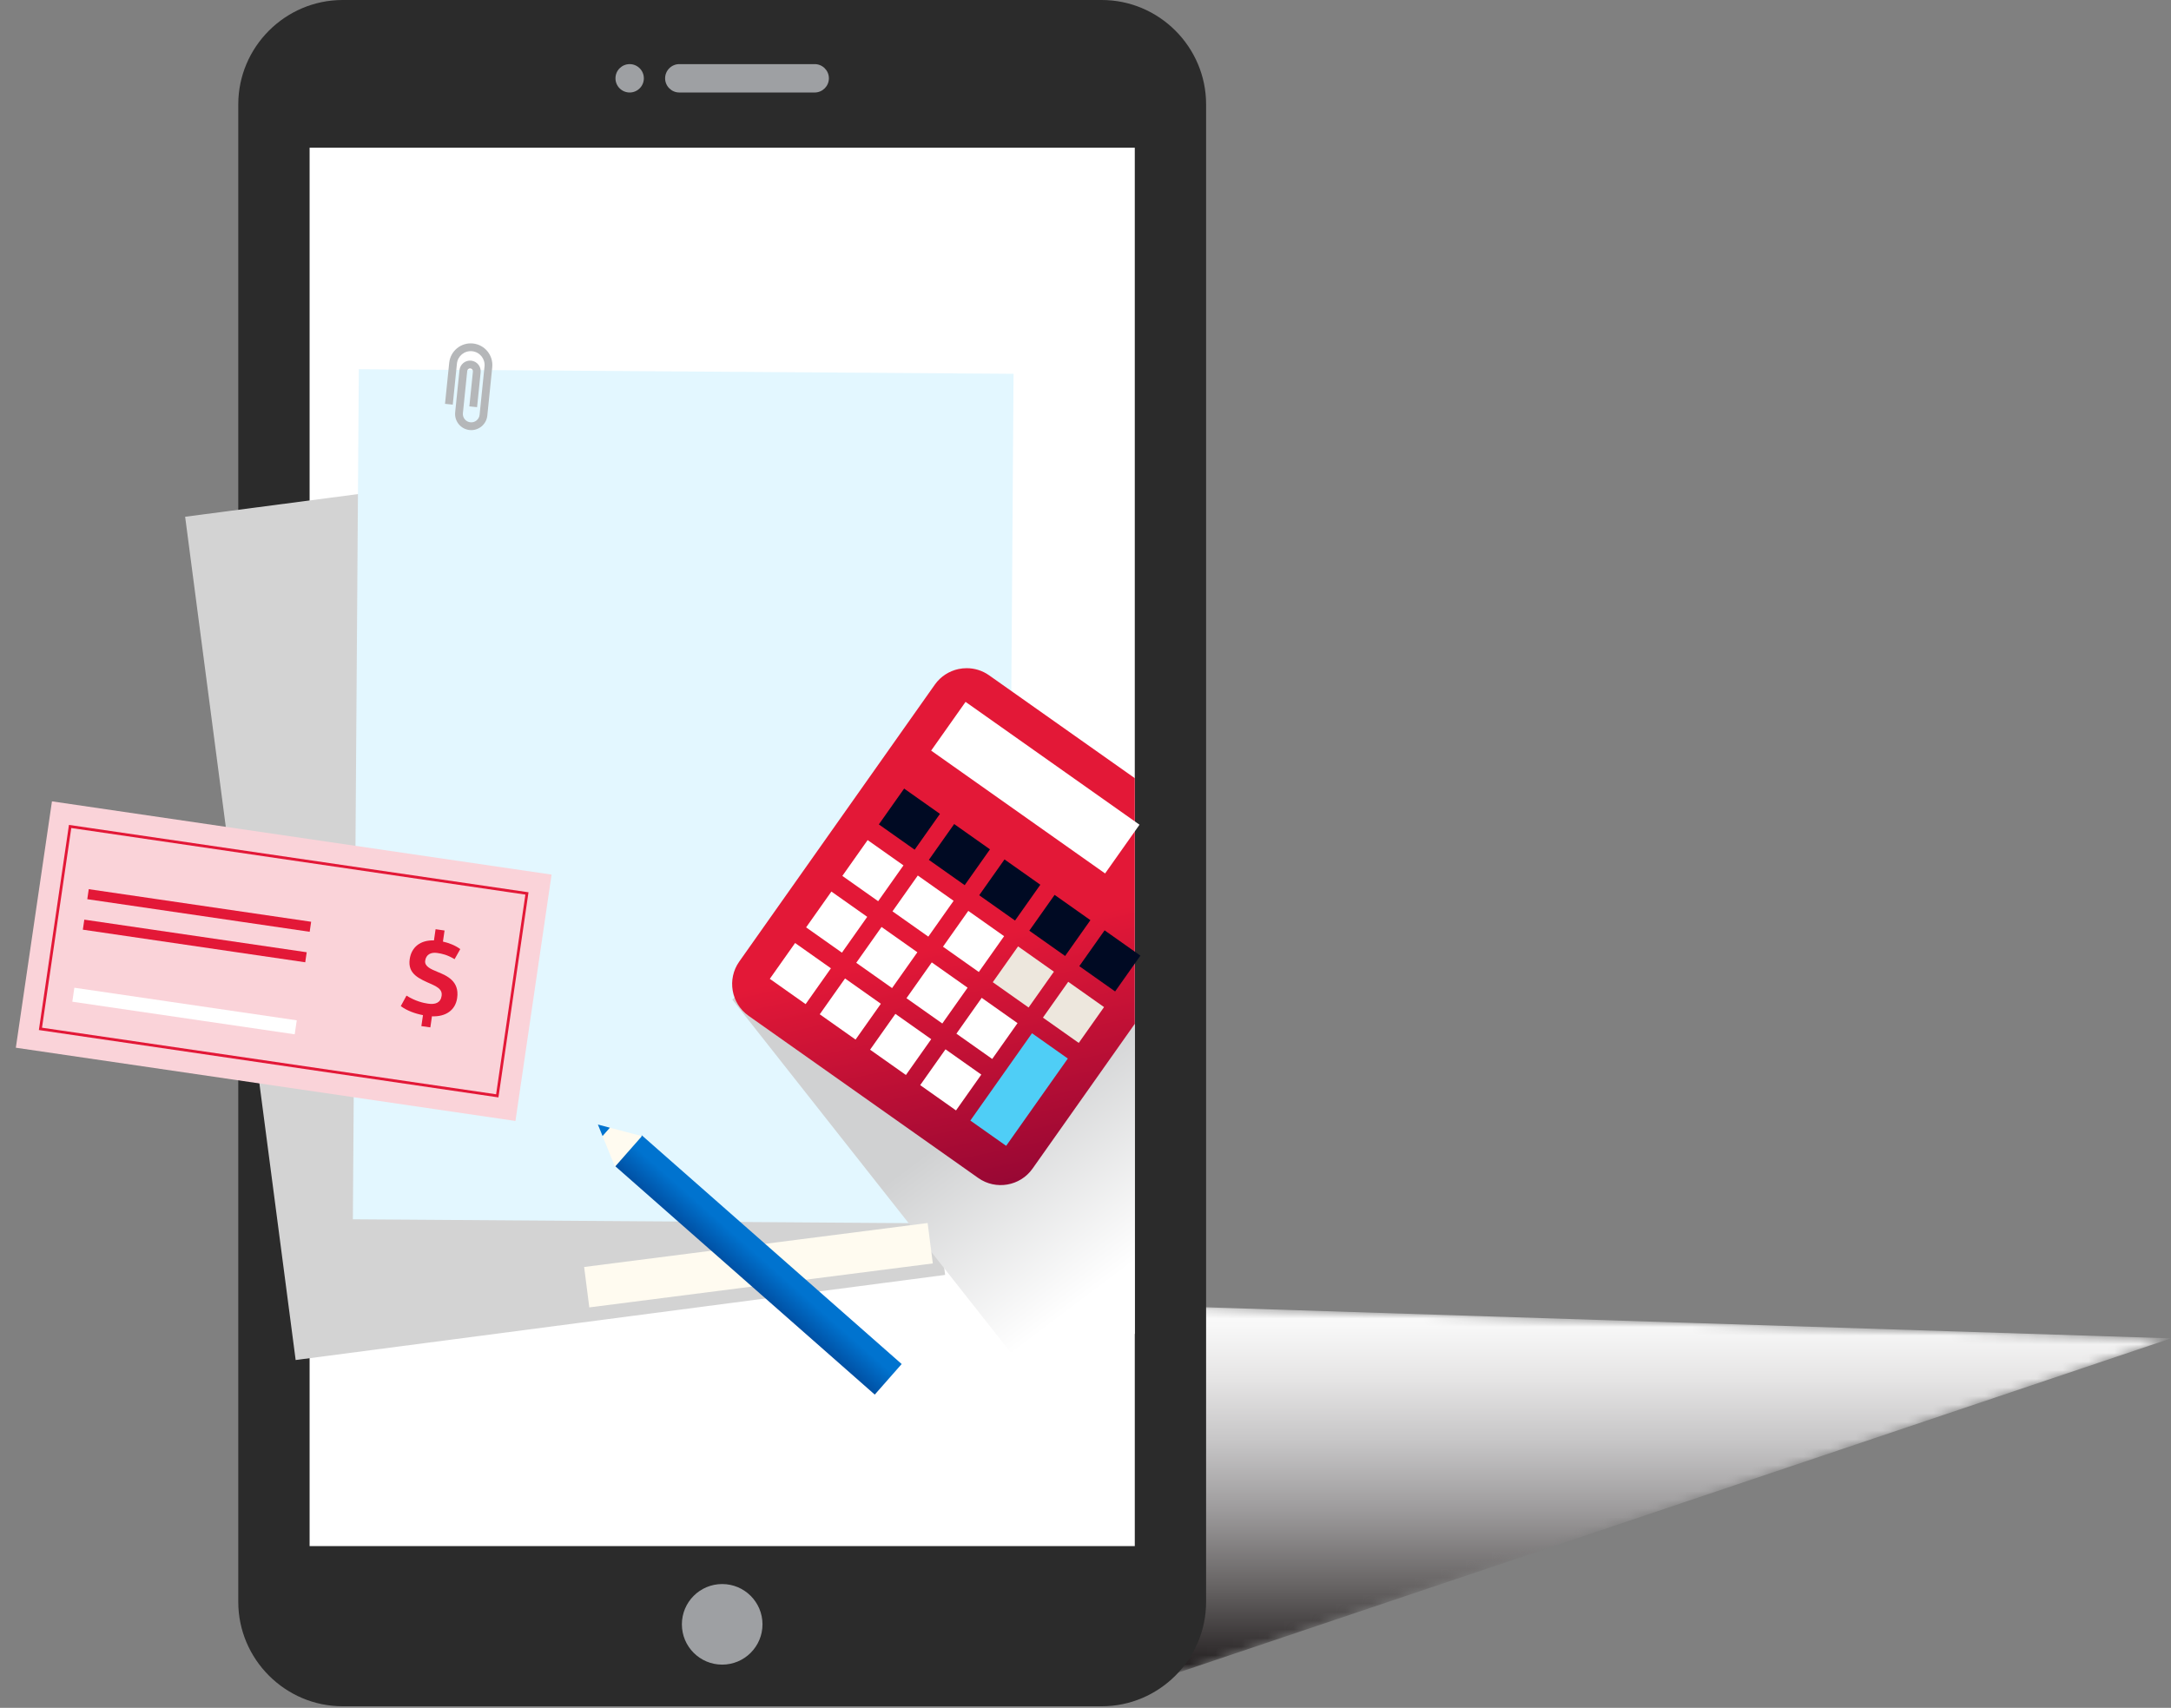 <?xml version="1.0" encoding="utf-8"?>
<!-- Generator: Adobe Illustrator 16.0.0, SVG Export Plug-In . SVG Version: 6.00 Build 0)  -->
<!DOCTYPE svg PUBLIC "-//W3C//DTD SVG 1.1//EN" "http://www.w3.org/Graphics/SVG/1.1/DTD/svg11.dtd">
<svg version="1.1" id="Layer_1" xmlns="http://www.w3.org/2000/svg" xmlns:xlink="http://www.w3.org/1999/xlink" x="0px" y="0px"
	 width="251.199px" height="197.626px" viewBox="0 0 251.199 197.626" enable-background="new 0 0 251.199 197.626"
	 xml:space="preserve">
<rect x="0" y="0" width="251.199" height="197.626" fill="#808080" stroke="none"/>
<g>
	<g>
		<defs>
			<polygon id="SVGID_1_" points="31.151,191.33 136.067,193.632 251.199,154.871 70.378,149.051 			"/>
		</defs>
		<clipPath id="SVGID_2_">
			<use xlink:href="#SVGID_1_"  overflow="visible"/>
		</clipPath>
		<defs>
			<filter id="Adobe_OpacityMaskFilter" filterUnits="userSpaceOnUse" x="31.151" y="149.051" width="220.048" height="44.581">
				<feColorMatrix  type="matrix" values="1 0 0 0 0  0 1 0 0 0  0 0 1 0 0  0 0 0 1 0"/>
			</filter>
		</defs>
		<mask maskUnits="userSpaceOnUse" x="31.151" y="149.051" width="220.048" height="44.581" id="SVGID_3_">
			<g filter="url(#Adobe_OpacityMaskFilter)">
				
					<linearGradient id="SVGID_4_" gradientUnits="userSpaceOnUse" x1="-68.999" y1="213.626" x2="-67.999" y2="213.626" gradientTransform="matrix(0 44.581 44.581 0 -9382.556 3225.143)">
					<stop  offset="0" style="stop-color:#000000"/>
					<stop  offset="0.162" style="stop-color:#070707"/>
					<stop  offset="0.393" style="stop-color:#1A1A1A"/>
					<stop  offset="0.666" style="stop-color:#383838"/>
					<stop  offset="0.968" style="stop-color:#636363"/>
					<stop  offset="0.988" style="stop-color:#666666"/>
					<stop  offset="1" style="stop-color:#666666"/>
				</linearGradient>
				<rect x="31.151" y="149.051" clip-path="url(#SVGID_2_)" fill="url(#SVGID_4_)" width="220.048" height="44.581"/>
			</g>
		</mask>
		
			<linearGradient id="SVGID_5_" gradientUnits="userSpaceOnUse" x1="-68.999" y1="213.626" x2="-67.999" y2="213.626" gradientTransform="matrix(0 44.581 44.581 0 -9382.556 3225.143)">
			<stop  offset="0" style="stop-color:#FFFFFF"/>
			<stop  offset="0.096" style="stop-color:#F8F8F8"/>
			<stop  offset="0.233" style="stop-color:#E6E5E5"/>
			<stop  offset="0.395" style="stop-color:#C7C6C7"/>
			<stop  offset="0.576" style="stop-color:#9D9B9C"/>
			<stop  offset="0.773" style="stop-color:#676464"/>
			<stop  offset="0.981" style="stop-color:#252122"/>
			<stop  offset="0.988" style="stop-color:#231F20"/>
			<stop  offset="1" style="stop-color:#231F20"/>
		</linearGradient>
		
			<rect x="31.151" y="149.051" clip-path="url(#SVGID_2_)" mask="url(#SVGID_3_)" fill="url(#SVGID_5_)" width="220.048" height="44.581"/>
	</g>
	<g>
		<path fill="#2B2B2B" d="M139.554,12.079v173.285c0,6.645-5.436,12.079-12.079,12.079H39.649c-6.645,0-12.079-5.435-12.079-12.079
			V12.079C27.57,5.435,33.004,0,39.649,0h87.825C134.118,0,139.554,5.435,139.554,12.079"/>
		<rect x="35.823" y="17.092" fill="#FFFFFF" width="95.479" height="161.817"/>
		<path fill="#9EA0A3" d="M83.561,183.3c2.574,0,4.664,2.087,4.664,4.663c0,2.574-2.09,4.661-4.664,4.661
			c-2.576,0-4.663-2.087-4.663-4.661C78.898,185.387,80.985,183.3,83.561,183.3"/>
		<path fill="#9EA0A3" d="M95.909,9.061L95.909,9.061c0,0.904-0.738,1.642-1.643,1.642H78.599c-0.901,0-1.641-0.738-1.641-1.642
			s0.74-1.642,1.641-1.642h15.667C95.171,7.419,95.909,8.157,95.909,9.061"/>
		<path fill="#9EA0A3" d="M72.856,7.42c0.906,0,1.642,0.735,1.642,1.642c0,0.906-0.736,1.641-1.642,1.641
			c-0.906,0-1.642-0.735-1.642-1.641C71.214,8.155,71.95,7.42,72.856,7.42"/>
	</g>
	<g>
		<defs>
			<rect id="SVGID_6_" y="13.323" width="131.302" height="184.303"/>
		</defs>
		<clipPath id="SVGID_7_">
			<use xlink:href="#SVGID_6_"  overflow="visible"/>
		</clipPath>
		
			<rect x="27.452" y="54.453" transform="matrix(0.992 -0.13 0.13 0.992 -12.889 9.348)" clip-path="url(#SVGID_7_)" fill="#D3D3D3" width="75.756" height="98.366"/>
		
			<rect x="41.133" y="43.02" transform="matrix(1 0.007 -0.007 1 0.686 -0.583)" clip-path="url(#SVGID_7_)" fill="#E3F7FF" width="75.757" height="98.366"/>
		<g clip-path="url(#SVGID_7_)">
			<g>
				<defs>
					<rect id="SVGID_8_" x="54.983" y="53.959" width="141.243" height="139.199"/>
				</defs>
				<clipPath id="SVGID_9_">
					<use xlink:href="#SVGID_8_"  overflow="visible"/>
				</clipPath>
				<g clip-path="url(#SVGID_9_)">
					<defs>
						<polygon id="SVGID_10_" points="117.89,89.503 84.725,115.658 121.384,162.142 165.584,127.287 142.425,97.921 
							121.298,86.815 						"/>
					</defs>
					<clipPath id="SVGID_11_">
						<use xlink:href="#SVGID_10_"  overflow="visible"/>
					</clipPath>
					
						<linearGradient id="SVGID_12_" gradientUnits="userSpaceOnUse" x1="-69" y1="213.57" x2="-68" y2="213.57" gradientTransform="matrix(-16.104 -20.737 12.91 -9.776 -3729.853 798.564)">
						<stop  offset="0" style="stop-color:#FFFFFF"/>
						<stop  offset="0.032" style="stop-color:#FFFFFF"/>
						<stop  offset="0.969" style="stop-color:#D0D1D2"/>
						<stop  offset="1" style="stop-color:#D0D1D2"/>
					</linearGradient>
					<polygon clip-path="url(#SVGID_11_)" fill="url(#SVGID_12_)" points="202.419,134.249 135.642,48.258 47.89,114.709 
						114.668,200.7 					"/>
				</g>
			</g>
		</g>
		
			<rect x="3.591" y="96.86" transform="matrix(0.989 0.145 -0.145 0.989 16.505 -3.586)" clip-path="url(#SVGID_7_)" fill="#FAD3D9" width="58.452" height="28.825"/>
		
			<rect x="6.094" y="99.431" transform="matrix(0.989 0.145 -0.145 0.989 16.503 -3.586)" clip-path="url(#SVGID_7_)" fill="none" stroke="#E31837" stroke-width="0.319" stroke-miterlimit="10" width="53.447" height="23.682"/>
		<path clip-path="url(#SVGID_7_)" fill="#E31837" d="M48.941,117.468c-0.902-0.173-1.85-0.508-2.569-1.046l0.662-1.212
			c1.043,0.652,1.956,0.85,2.496,0.93c0.844,0.124,1.452-0.101,1.57-0.909c0.098-0.667-0.391-0.986-1.137-1.331
			c-1.477-0.65-2.811-1.185-2.557-2.916c0.201-1.37,1.215-2.216,2.805-2.164l0.189-1.295l1.038,0.15l-0.188,1.281
			c0.671,0.152,1.429,0.434,2.005,0.871L52.6,110.99c-0.865-0.509-1.438-0.633-2.013-0.717c-0.745-0.11-1.286,0.19-1.39,0.895
			c-0.095,0.655,0.643,0.972,1.434,1.297c1.037,0.428,2.556,1.043,2.264,3.029c-0.208,1.423-1.339,2.173-2.915,2.111l-0.187,1.281
			l-1.038-0.148L48.941,117.468z"/>
		
			<rect x="10.029" y="104.817" transform="matrix(0.989 0.145 -0.145 0.989 15.549 -2.228)" clip-path="url(#SVGID_7_)" fill="#E31837" width="26.018" height="1.174"/>
		
			<rect x="9.511" y="108.347" transform="matrix(0.989 0.145 -0.145 0.989 16.059 -2.116)" clip-path="url(#SVGID_7_)" fill="#E31837" width="26.019" height="1.174"/>
		
			<rect x="8.321" y="116.225" transform="matrix(0.989 0.145 -0.145 0.989 17.227 -1.857)" clip-path="url(#SVGID_7_)" fill="#FFFFFF" width="26.019" height="1.636"/>
	</g>
	<g>
		<defs>
			<path id="SVGID_13_" d="M110.894,77.421c-1.064,0.23-2.051,0.843-2.725,1.797l-22.636,32.056
				c-1.428,2.021-0.941,4.843,1.081,6.27l26.582,18.771c2.021,1.429,4.843,0.941,6.271-1.08l11.836-16.761V90.046L114.44,78.14
				c-0.784-0.554-1.689-0.82-2.588-0.82C111.53,77.319,111.209,77.354,110.894,77.421"/>
		</defs>
		<clipPath id="SVGID_14_">
			<use xlink:href="#SVGID_13_"  overflow="visible"/>
		</clipPath>
		
			<linearGradient id="SVGID_15_" gradientUnits="userSpaceOnUse" x1="-69" y1="213.765" x2="-68" y2="213.765" gradientTransform="matrix(9.253 42.548 -42.548 9.253 9841.559 1066.04)">
			<stop  offset="0" style="stop-color:#E31837"/>
			<stop  offset="0.037" style="stop-color:#E31837"/>
			<stop  offset="0.969" style="stop-color:#780032"/>
			<stop  offset="1" style="stop-color:#780032"/>
		</linearGradient>
		<polygon clip-path="url(#SVGID_14_)" fill="url(#SVGID_15_)" points="71.558,80.048 86.236,147.543 143.849,135.015 
			129.171,67.519 		"/>
	</g>
	<g>
		<defs>
			<rect id="SVGID_16_" y="13.323" width="131.302" height="184.303"/>
		</defs>
		<clipPath id="SVGID_17_">
			<use xlink:href="#SVGID_16_"  overflow="visible"/>
		</clipPath>
		
			<rect x="106.666" y="90.212" transform="matrix(0.817 0.577 -0.577 0.817 76.628 -54.031)" clip-path="url(#SVGID_17_)" fill="#FFFFFF" width="33.478" height="6.902"/>
		
			<rect x="115.389" y="119.858" transform="matrix(0.817 0.577 -0.577 0.817 94.295 -44.94)" clip-path="url(#SVGID_17_)" fill="#4FCEF6" width="5.072" height="12.366"/>
		
			<rect x="121.699" y="114.568" transform="matrix(0.817 0.577 -0.577 0.817 90.278 -50.212)" clip-path="url(#SVGID_17_)" fill="#EDE7DD" width="5.073" height="5.073"/>
		
			<rect x="125.906" y="108.612" transform="matrix(0.817 0.577 -0.577 0.817 87.613 -53.729)" clip-path="url(#SVGID_17_)" fill="#000A23" width="5.073" height="5.073"/>
		
			<rect x="115.896" y="110.471" transform="matrix(0.817 0.577 -0.577 0.817 86.852 -47.615)" clip-path="url(#SVGID_17_)" fill="#EDE7DD" width="5.073" height="5.073"/>
		
			<rect x="120.103" y="104.514" transform="matrix(0.817 0.577 -0.577 0.817 84.205 -51.136)" clip-path="url(#SVGID_17_)" fill="#000A23" width="5.072" height="5.073"/>
		
			<rect x="110.093" y="106.373" transform="matrix(0.817 0.577 -0.577 0.817 83.468 -45.027)" clip-path="url(#SVGID_17_)" fill="#FFFFFF" width="5.073" height="5.073"/>
		
			<rect x="114.299" y="100.416" transform="matrix(0.817 0.577 -0.577 0.817 80.785 -48.541)" clip-path="url(#SVGID_17_)" fill="#000A23" width="5.074" height="5.073"/>
		
			<rect x="104.291" y="102.274" transform="matrix(0.817 0.577 -0.577 0.817 80.001 -42.423)" clip-path="url(#SVGID_17_)" fill="#FFFFFF" width="5.073" height="5.074"/>
		
			<rect x="108.497" y="96.318" transform="matrix(0.817 0.577 -0.577 0.817 77.336 -45.939)" clip-path="url(#SVGID_17_)" fill="#000A23" width="5.073" height="5.073"/>
		
			<rect x="98.487" y="98.177" transform="matrix(0.817 0.577 -0.577 0.817 76.576 -39.826)" clip-path="url(#SVGID_17_)" fill="#FFFFFF" width="5.073" height="5.073"/>
		
			<rect x="102.694" y="92.22" transform="matrix(0.817 0.577 -0.577 0.817 73.925 -43.346)" clip-path="url(#SVGID_17_)" fill="#000A23" width="5.072" height="5.073"/>
		
			<rect x="107.483" y="122.385" transform="matrix(0.817 0.577 -0.577 0.817 92.202 -40.584)" clip-path="url(#SVGID_17_)" fill="#FFFFFF" width="5.072" height="5.073"/>
		
			<rect x="111.689" y="116.427" transform="matrix(0.817 0.577 -0.577 0.817 89.518 -44.099)" clip-path="url(#SVGID_17_)" fill="#FFFFFF" width="5.073" height="5.074"/>
		
			<rect x="101.679" y="118.287" transform="matrix(0.817 0.577 -0.577 0.817 88.782 -37.988)" clip-path="url(#SVGID_17_)" fill="#FFFFFF" width="5.074" height="5.073"/>
		
			<rect x="105.886" y="112.33" transform="matrix(0.817 0.577 -0.577 0.817 86.117 -41.506)" clip-path="url(#SVGID_17_)" fill="#FFFFFF" width="5.074" height="5.072"/>
		
			<rect x="95.877" y="114.188" transform="matrix(0.817 0.577 -0.577 0.817 85.332 -35.389)" clip-path="url(#SVGID_17_)" fill="#FFFFFF" width="5.073" height="5.074"/>
		
			<rect x="100.083" y="108.232" transform="matrix(0.817 0.577 -0.577 0.817 82.683 -38.908)" clip-path="url(#SVGID_17_)" fill="#FFFFFF" width="5.072" height="5.073"/>
		
			<rect x="90.074" y="110.091" transform="matrix(0.817 0.577 -0.577 0.817 81.931 -32.795)" clip-path="url(#SVGID_17_)" fill="#FFFFFF" width="5.072" height="5.073"/>
		
			<rect x="94.281" y="104.134" transform="matrix(0.817 0.577 -0.577 0.817 79.257 -36.311)" clip-path="url(#SVGID_17_)" fill="#FFFFFF" width="5.072" height="5.073"/>
		<path clip-path="url(#SVGID_17_)" fill="#B5B7B9" d="M54.72,39.747c1.373,0.14,2.374,1.37,2.235,2.74l0.001,0.004l-0.571,5.602
			c-0.104,1.024-1.023,1.774-2.049,1.669c-1.025-0.104-1.774-1.024-1.67-2.05l0.499-4.879c0.071-0.676,0.674-1.168,1.349-1.1
			c0.676,0.07,1.167,0.674,1.1,1.35l-0.413,4.032l-0.894-0.091l0.412-4.033c0.019-0.181-0.114-0.345-0.296-0.363
			c-0.181-0.019-0.345,0.116-0.362,0.297l-0.5,4.88c-0.054,0.531,0.335,1.008,0.868,1.062c0.53,0.054,1.007-0.334,1.062-0.866
			l0.571-5.602c0.089-0.879-0.554-1.669-1.433-1.757c-0.88-0.09-1.669,0.552-1.759,1.432l-0.483,4.749l-0.896-0.092l0.485-4.749
			C52.116,40.609,53.349,39.605,54.72,39.747"/>
	</g>
	<g>
		<defs>
			
				<rect id="SVGID_18_" x="67.723" y="144.103" transform="matrix(-0.751 -0.661 0.661 -0.751 56.824 314.364)" width="40.033" height="4.71"/>
		</defs>
		<clipPath id="SVGID_19_">
			<use xlink:href="#SVGID_18_"  overflow="visible"/>
		</clipPath>
		
			<rect x="68.065" y="124.404" transform="matrix(0.661 -0.751 0.751 0.661 -80.166 115.542)" clip-path="url(#SVGID_19_)" fill="#FFFBF0" width="39.349" height="44.108"/>
	</g>
	<g>
		<defs>
			
				<rect id="SVGID_20_" x="67.723" y="144.103" transform="matrix(-0.751 -0.661 0.661 -0.751 56.824 314.364)" width="40.033" height="4.71"/>
		</defs>
		<clipPath id="SVGID_21_">
			<use xlink:href="#SVGID_20_"  overflow="visible"/>
		</clipPath>
		
			<linearGradient id="SVGID_22_" gradientUnits="userSpaceOnUse" x1="-69" y1="213.626" x2="-68" y2="213.626" gradientTransform="matrix(-5.327 6.052 -6.052 -5.327 1013.823 1701.112)">
			<stop  offset="0" style="stop-color:#0073CF"/>
			<stop  offset="0.037" style="stop-color:#0073CF"/>
			<stop  offset="0.969" style="stop-color:#012169"/>
			<stop  offset="1" style="stop-color:#012169"/>
		</linearGradient>
		<polygon clip-path="url(#SVGID_21_)" fill="url(#SVGID_22_)" points="85.637,115.018 56.287,148.359 89.842,177.898 
			119.192,144.557 		"/>
	</g>
	<g>
		<defs>
			<rect id="SVGID_23_" y="13.323" width="131.302" height="184.303"/>
		</defs>
		<clipPath id="SVGID_24_">
			<use xlink:href="#SVGID_23_"  overflow="visible"/>
		</clipPath>
		<polygon clip-path="url(#SVGID_24_)" fill="#FFFBF0" points="71.159,135.005 69.18,130.126 74.271,131.47 		"/>
		<polygon clip-path="url(#SVGID_24_)" fill="#0073CF" points="69.719,131.457 69.179,130.125 70.568,130.493 		"/>
	</g>
</g>
</svg>
